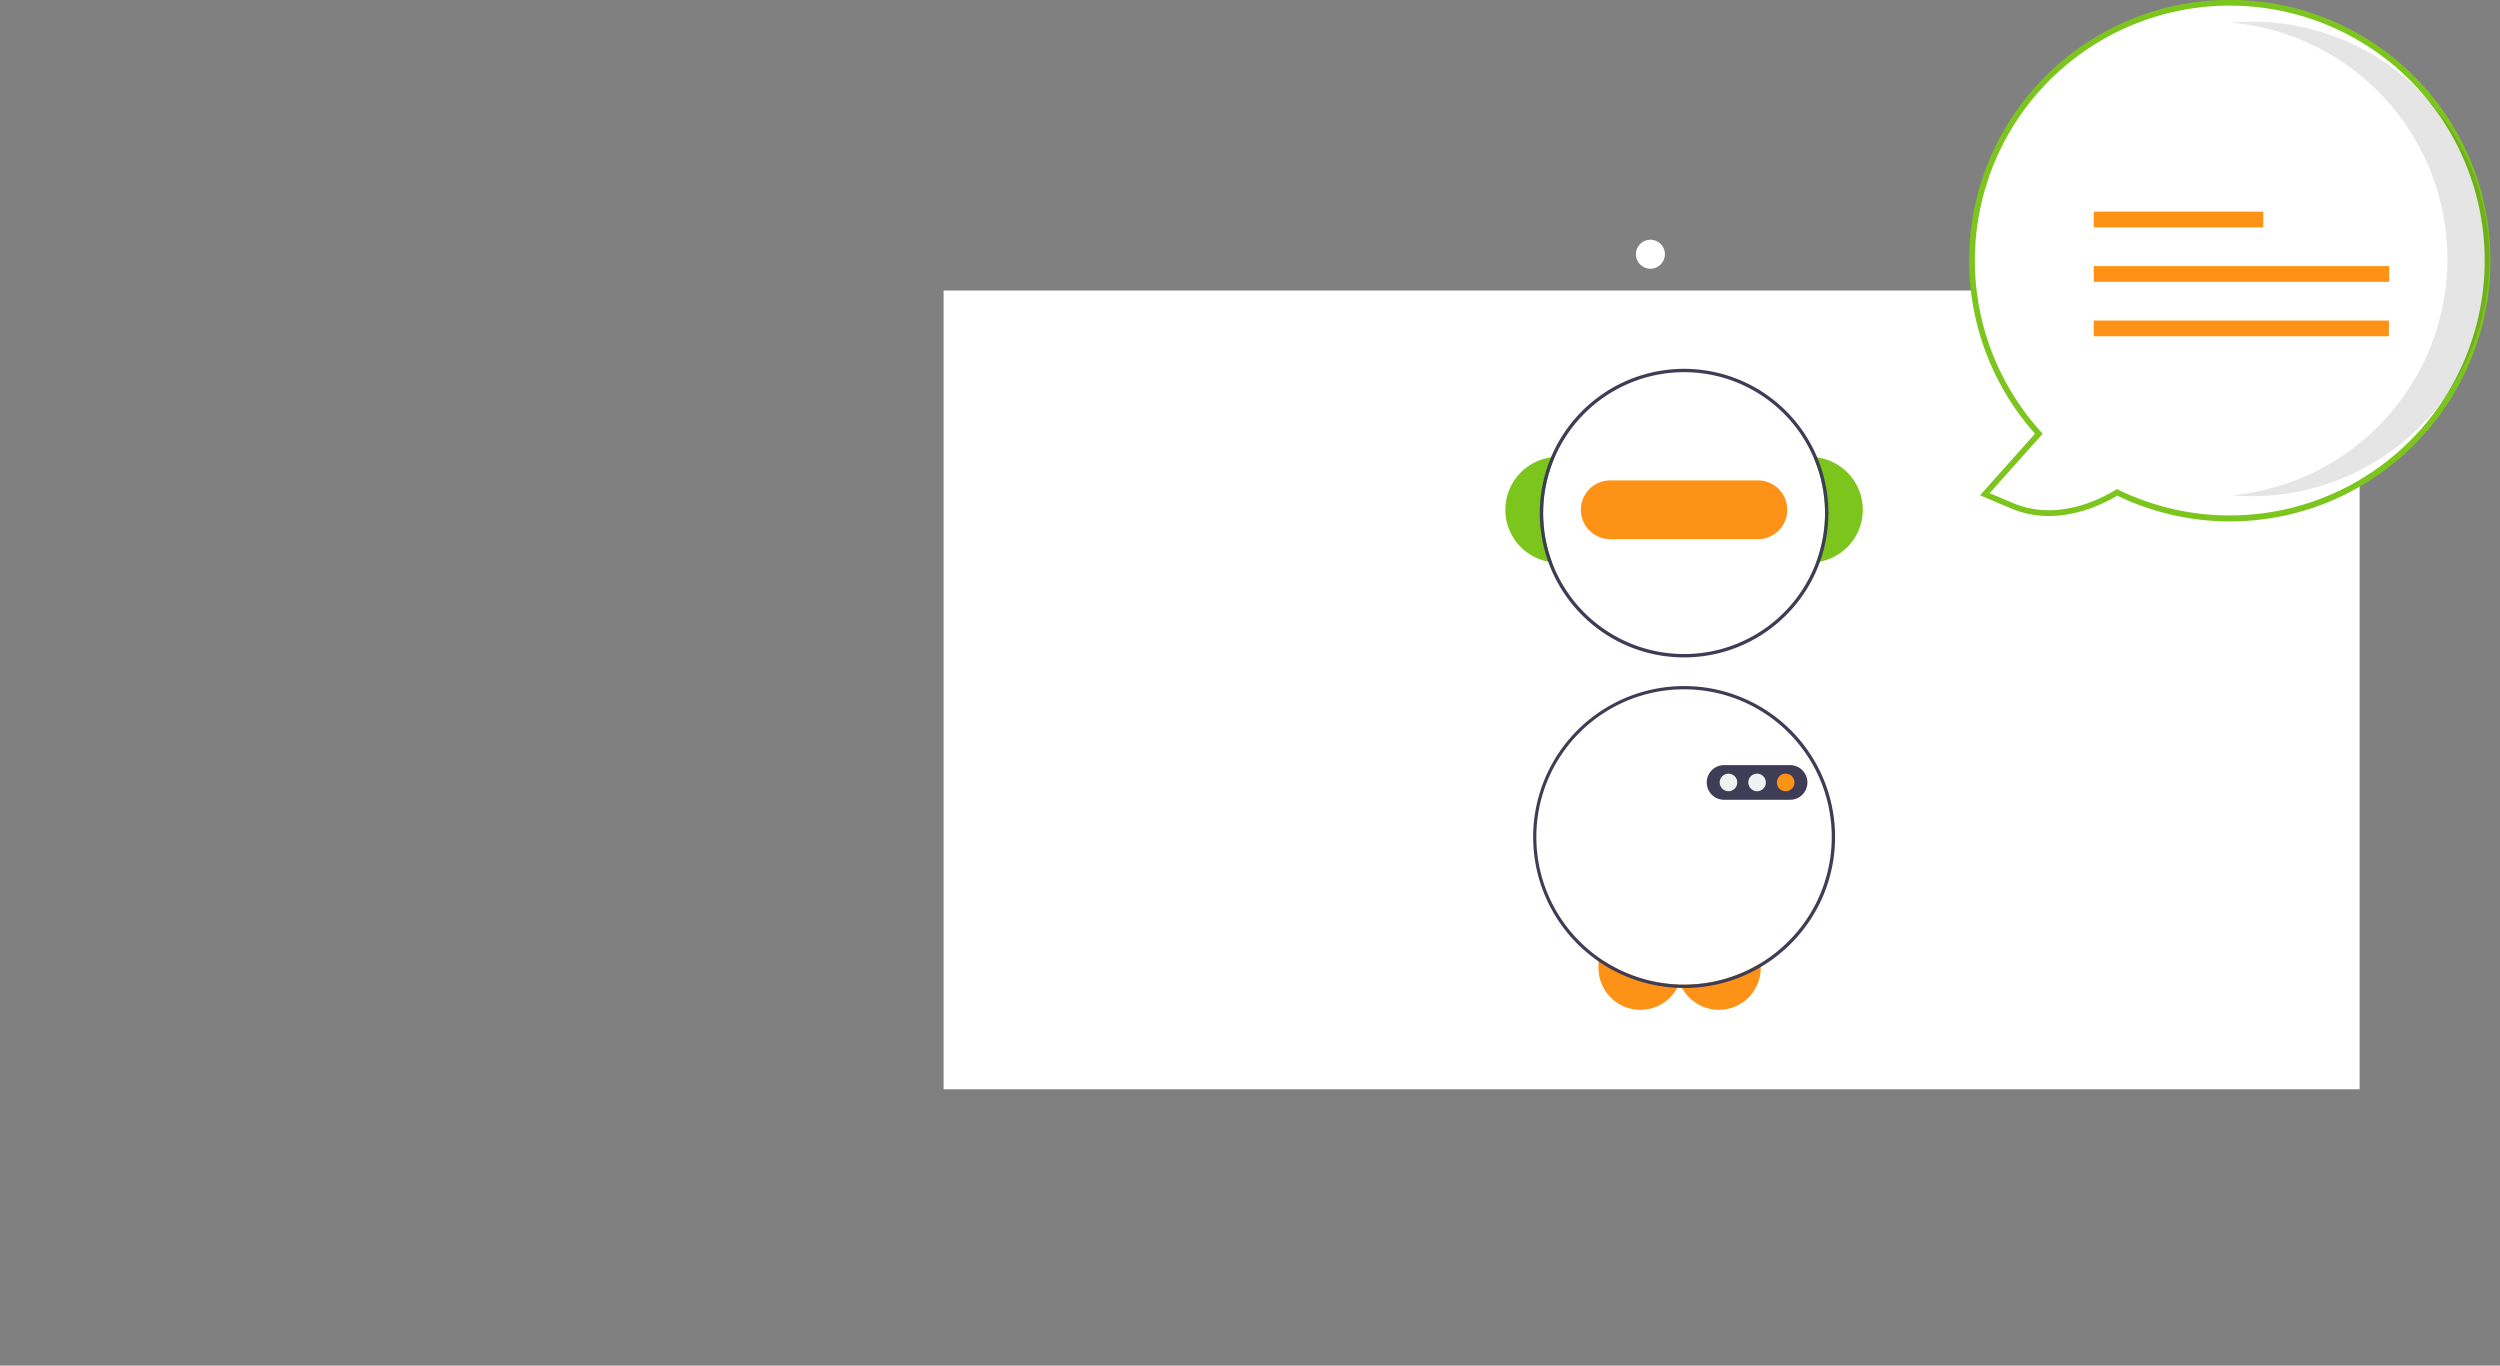 <?xml version="1.0" encoding="UTF-8" standalone="no"?>
<svg
   xmlns:dc="http://purl.org/dc/elements/1.1/"
   xmlns:cc="http://creativecommons.org/ns#"
   xmlns:rdf="http://www.w3.org/1999/02/22-rdf-syntax-ns#"
   xmlns:svg="http://www.w3.org/2000/svg"
   xmlns="http://www.w3.org/2000/svg"
   xmlns:sodipodi="http://sodipodi.sourceforge.net/DTD/sodipodi-0.dtd"
   xmlns:inkscape="http://www.inkscape.org/namespaces/inkscape"
   id="b6aa0626-c548-43ac-b721-fcff4f949bc4"
   data-name="Layer 1"
   width="868.98"
   height="474.67"
   viewBox="0 0 868.98 474.67"
   version="1.1"
   sodipodi:docname="undraw_Chat_bot_re_e2gj.svg"
   inkscape:version="1.0.2 (e86c870879, 2021-01-15)">
  <rect x="0" y="0" width="868.98" height="474.67" fill="#808080" stroke="none"/>
  <defs
     id="defs79" />
  <sodipodi:namedview
     pagecolor="#ffffff"
     bordercolor="#666666"
     borderopacity="1"
     objecttolerance="10"
     gridtolerance="10"
     guidetolerance="10"
     inkscape:pageopacity="0"
     inkscape:pageshadow="2"
     inkscape:window-width="1600"
     inkscape:window-height="778"
     id="namedview77"
     showgrid="false"
     showborder="false"
     inkscape:showpageshadow="false"
     inkscape:zoom="0.70737049"
     inkscape:cx="543.04437"
     inkscape:cy="237.3351"
     inkscape:window-x="0"
     inkscape:window-y="0"
     inkscape:window-maximized="1"
     inkscape:current-layer="b6aa0626-c548-43ac-b721-fcff4f949bc4" />
  <g
     id="g1351">
    <rect
       x="327.996"
       y="100.983"
       width="492.186"
       height="277.644"
       fill="#fff"
       id="rect30" />
    <circle
       cx="573.668"
       cy="88.363"
       r="5.048"
       fill="#fff"
       id="circle32" />
    <path
       d="M749.066,554.886a12.089,12.089,0,0,1-.554,1.143,14.627,14.627,0,0,1-4.433,4.987,14.564,14.564,0,0,1-22.946-11.911V546.755h1.995A50.942,50.942,0,0,0,749.066,554.886Z"
       transform="translate(-165.51 -212.665)"
       fill="#3f3d56"
       id="path38"
       style="fill:#fe9216;fill-opacity:1" />
    <path
       d="M777.53,547.443v1.662a14.559,14.559,0,0,1-27.344,6.97,12.16,12.16,0,0,1-.577-1.172c.426.012.846.018,1.272.018A51.018,51.018,0,0,0,777.53,547.443Z"
       transform="translate(-165.51 -212.665)"
       fill="#3f3d56"
       id="path40"
       style="fill:#fe9216;fill-opacity:1" />
    <path
       d="M797.152,371.656c-.437-.064-.881-.105-1.324-.134a48.982,48.982,0,0,1,.974,36.577c.443-.052.881-.122,1.318-.204a18.374,18.374,0,0,0-.968-36.239Z"
       transform="translate(-165.51 -212.665)"
       fill="#3f3d56"
       id="path42"
       style="fill:#7cc51c;fill-opacity:1" />
    <path
       d="M705.933,371.522c-.443.029-.887.07-1.324.134a18.374,18.374,0,0,0-.968,36.239c.437.082.875.152,1.318.204a48.986,48.986,0,0,1,.974-36.577Z"
       transform="translate(-165.51 -212.665)"
       fill="#3f3d56"
       id="path44"
       style="fill:#7cc51c;fill-opacity:1" />
    <path
       d="M797.152,371.656a50.156,50.156,0,1,0,3.891,19.365A50.228,50.228,0,0,0,797.152,371.656Zm-.35,36.443a48.982,48.982,0,1,1,3.074-17.078A49.067,49.067,0,0,1,796.802,408.099Z"
       transform="translate(-165.51 -212.665)"
       fill="#3f3d56"
       id="path46" />
    <path
       d="M776.545,379.647H725.216a10.207,10.207,0,0,0,0,20.415h51.328a10.207,10.207,0,0,0,0-20.415Z"
       transform="translate(-165.51 -212.665)"
       fill="#3f3d56"
       id="path48"
       style="fill:#fe9216;fill-opacity:1" />
    <path
       d="M796.802,478.185q-.28-.516-.578-1.015c-.006-.012-.012-.018-.017-.029a52.474,52.474,0,1,0-47.694,78.888c.554.029,1.114.047,1.674.047.234.012.461.012.694.012a52.108,52.108,0,0,0,26.65-7.285A52.843,52.843,0,0,0,797.91,526.9c.006-.012.012-.018.017-.029.175-.35.344-.706.513-1.067a52.419,52.419,0,0,0-1.639-47.619Zm.502,47.298q-.254.543-.525,1.067a51.686,51.686,0,0,1-19.248,20.893,51.018,51.018,0,0,1-26.65,7.478c-.426,0-.846-.006-1.272-.018q-.271,0-.543-.017a51.326,51.326,0,1,1,45.974-77.418c.006.012.012.017.017.029.204.332.402.671.589,1.009a51.263,51.263,0,0,1,1.656,46.977Z"
       transform="translate(-165.51 -212.665)"
       fill="#3f3d56"
       id="path50" />
    <path
       d="M791.226,479.737A6.067,6.067,0,0,0,787.726,478.611H764.786a6.025,6.025,0,1,0,0,12.05H787.726a5.959,5.959,0,0,0,1.219-.122,6.619,6.619,0,0,0,1.167-.367,6.023,6.023,0,0,0,1.114-10.435Z"
       transform="translate(-165.51 -212.665)"
       fill="#3f3d56"
       id="path52" />
    <circle
       cx="600.803"
       cy="271.971"
       r="3.059"
       fill="#f1f1f1"
       id="circle54" />
    <circle
       cx="610.745"
       cy="271.971"
       r="3.059"
       fill="#f1f1f1"
       id="circle56" />
    <circle
       cx="620.686"
       cy="271.971"
       r="3.059"
       fill="#6c63ff"
       id="circle58"
       style="fill:#fe9216;fill-opacity:1" />
    <path
       d="M901.407,383.818c-7.955,4.771-22.128,10.749-36.611,4.605l-9.362-3.971,18.761-21.031a89.602,89.602,0,1,1,27.212,20.397Z"
       transform="translate(-165.51 -212.665)"
       fill="#fff"
       id="path60" />
    <path
       d="M901.456,384.952c-7.644,4.488-22.205,10.69-37.051,4.392l-10.647-4.516,19.094-21.404a90.602,90.602,0,1,1,128.58,6.914h0a90.198,90.198,0,0,1-99.977,14.614Zm104.74-141.25A88.602,88.602,0,1,0,874.935,362.749l.604.666-18.431,20.661L865.186,387.503c14.338,6.082,28.525-.236,35.706-4.542l.464-.279.487.237a88.602,88.602,0,0,0,104.352-139.216Z"
       transform="translate(-165.51 -212.665)"
       fill="#6c63ff"
       id="path62"
       style="fill:#7cc51c;fill-opacity:1" />
    <path
       d="M1016.209,302.667a82.46,82.46,0,0,0-75.168-82.132c2.402-.21,4.831-.324,7.288-.324a82.456,82.456,0,0,1,0,164.913c-2.453,0-4.878-.115-7.276-.325A82.46,82.46,0,0,0,1016.209,302.667Z"
       transform="translate(-165.51 -212.665)"
       opacity="0.1"
       style="isolation:isolate;opacity:0.104"
       id="path64" />
    <rect
       x="727.772"
       y="73.559"
       width="58.92"
       height="5.472"
       fill="#6c63ff"
       id="rect66"
       style="fill:#fe9216;fill-opacity:1" />
    <rect
       x="727.772"
       y="92.487"
       width="102.692"
       height="5.472"
       fill="#6c63ff"
       id="rect68"
       style="fill:#fe9216;fill-opacity:1" />
    <rect
       x="727.772"
       y="111.415"
       width="102.591"
       height="5.472"
       fill="#6c63ff"
       id="rect70"
       style="fill:#fe9216;fill-opacity:1" />
  </g>
</svg>
